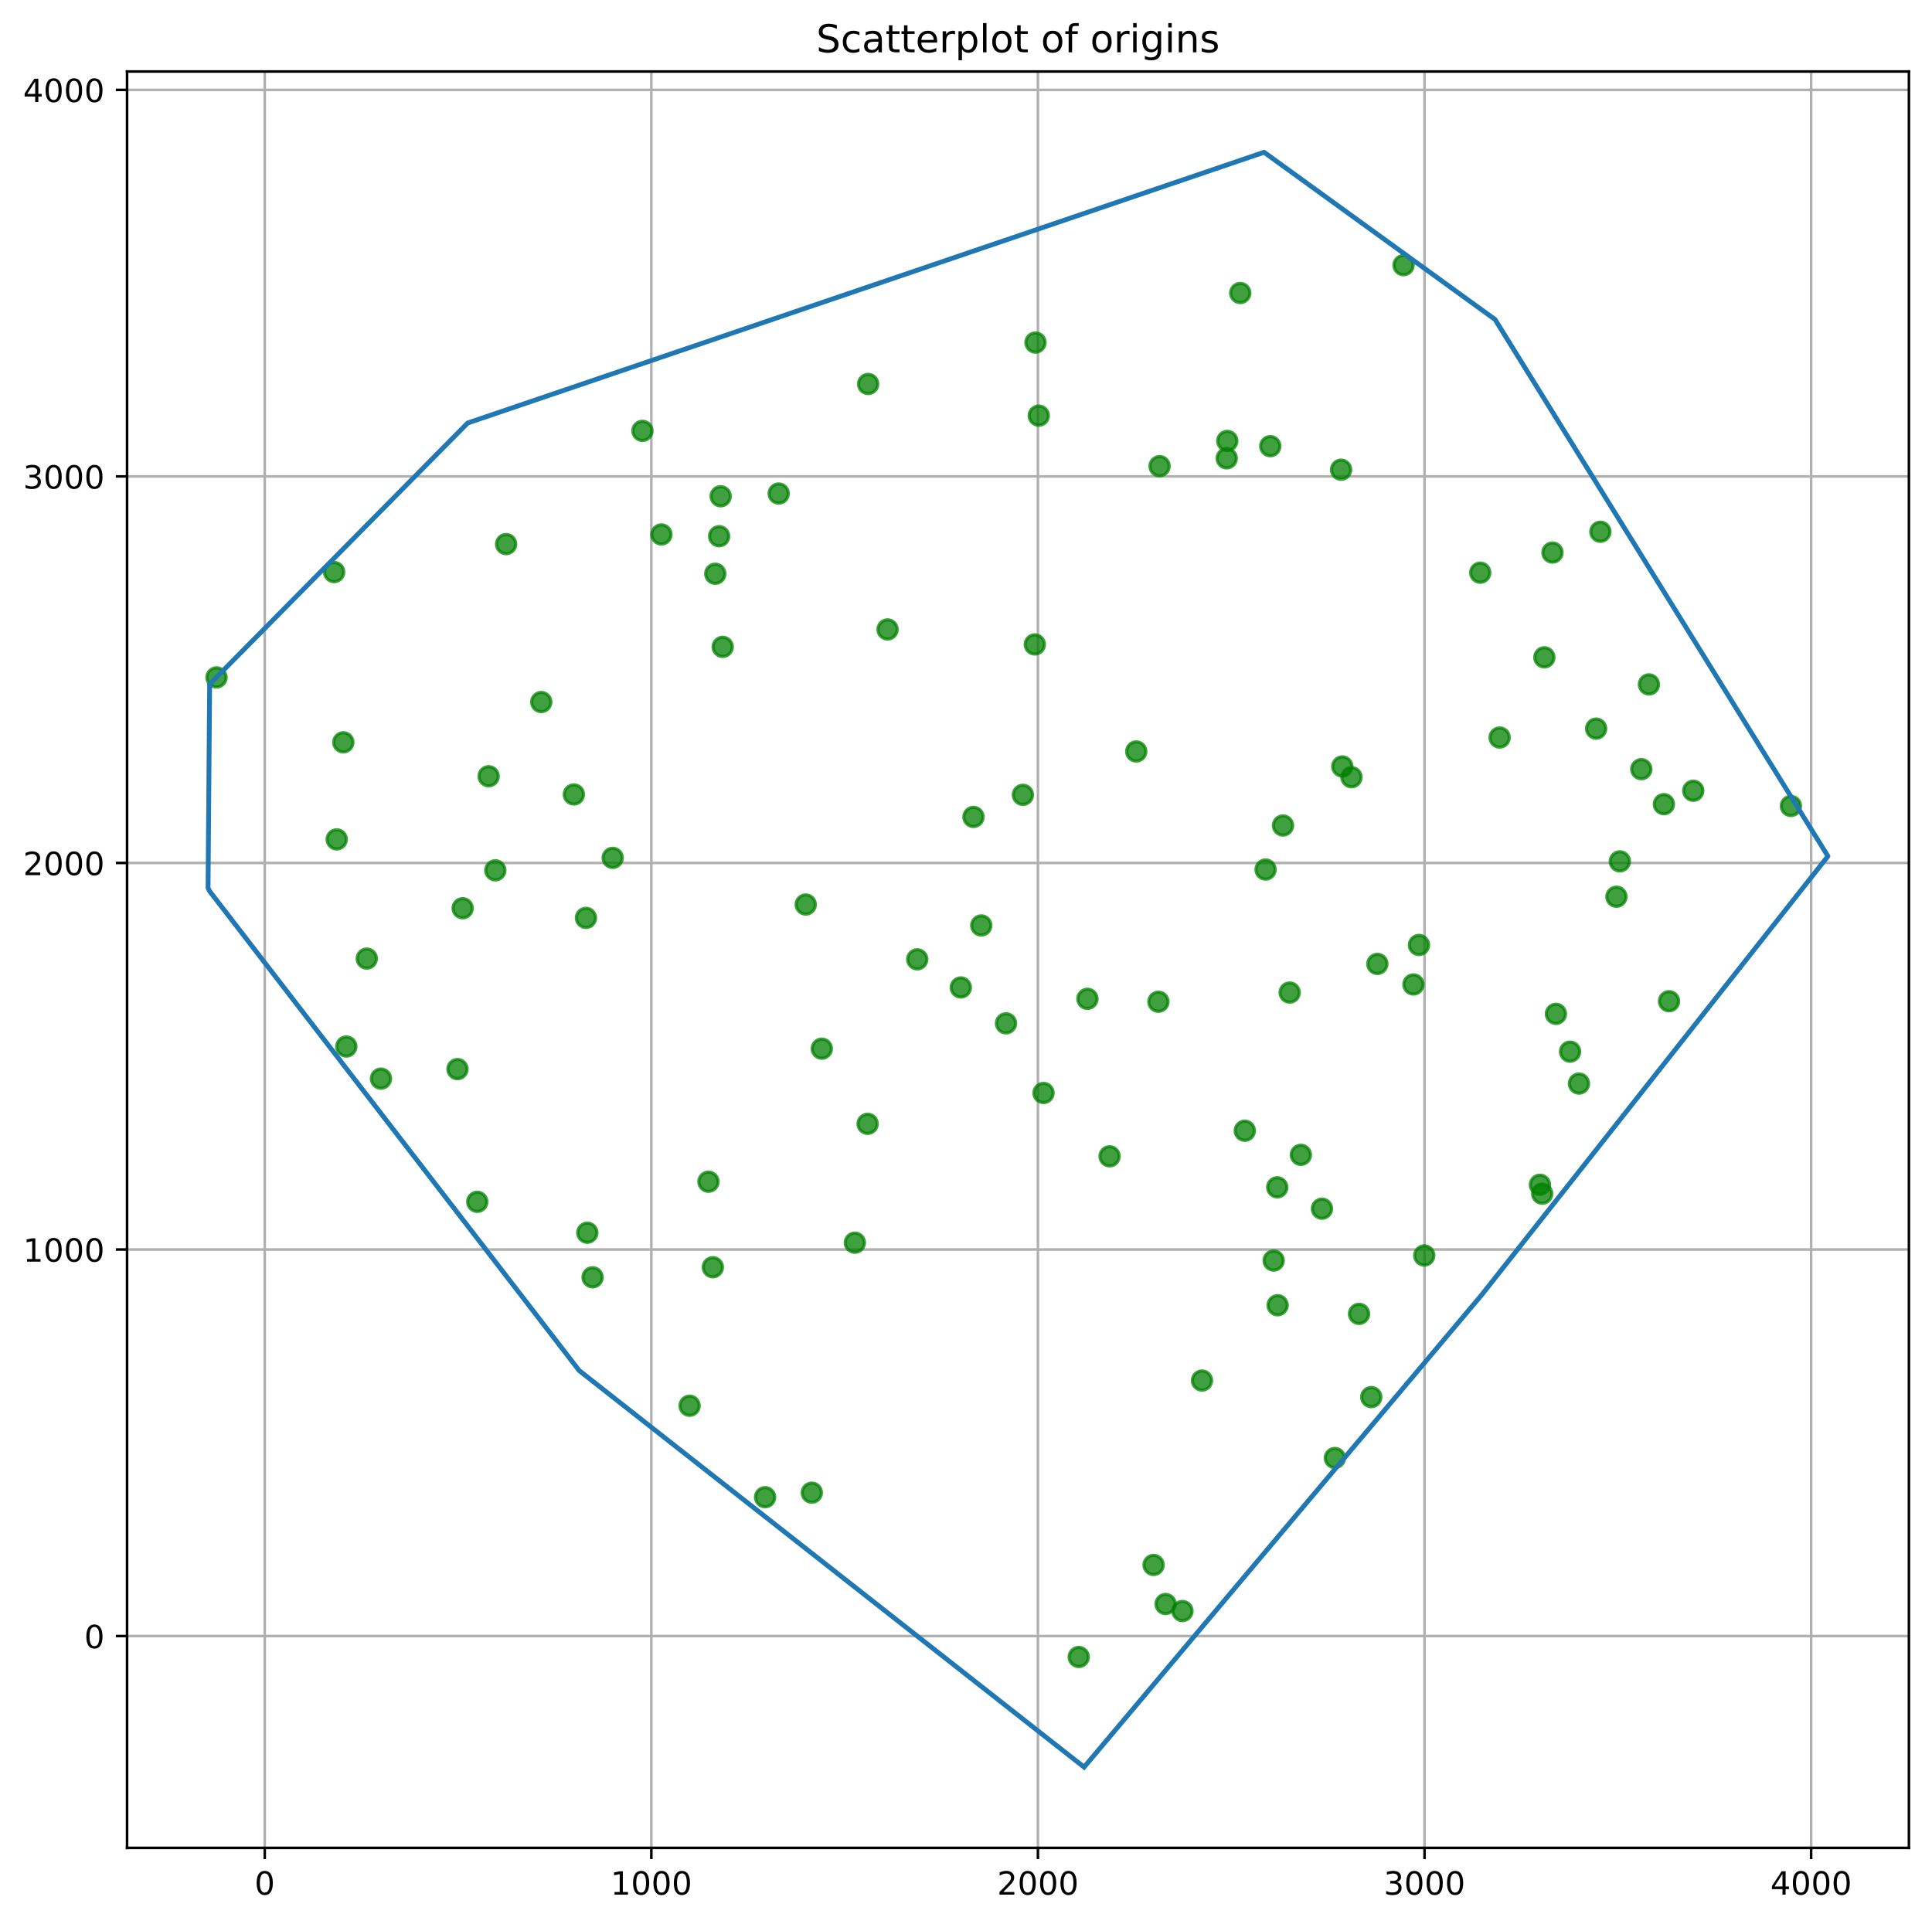 <?xml version="1.0" encoding="utf-8" standalone="no"?>
<!DOCTYPE svg PUBLIC "-//W3C//DTD SVG 1.1//EN"
  "http://www.w3.org/Graphics/SVG/1.1/DTD/svg11.dtd">
<!-- Created with matplotlib (https://matplotlib.org/) -->
<svg height="600.596pt" version="1.1" viewBox="0 0 602.889 600.596" width="602.889pt" xmlns="http://www.w3.org/2000/svg" xmlns:xlink="http://www.w3.org/1999/xlink">
 <defs>
  <style type="text/css">
*{stroke-linecap:butt;stroke-linejoin:round;}
  </style>
 </defs>
 <g id="figure_1">
  <g id="patch_1">
   <path d="M 0 600.596 
L 602.889 600.596 
L 602.889 0 
L 0 0 
z
" style="fill:#ffffff;"/>
  </g>
  <g id="axes_1">
   <g id="patch_2">
    <path d="M 39.65 576.718 
L 595.689 576.718 
L 595.689 22.318 
L 39.65 22.318 
z
" style="fill:#ffffff;"/>
   </g>
   <g id="matplotlib.axis_1">
    <g id="xtick_1">
     <g id="line2d_1">
      <path clip-path="url(#pc21997c83c)" d="M 82.614 576.718 
L 82.614 22.318 
" style="fill:none;stroke:#b0b0b0;stroke-linecap:square;stroke-width:0.8;"/>
     </g>
     <g id="line2d_2">
      <defs>
       <path d="M 0 0 
L 0 3.5 
" id="m704d9fad90" style="stroke:#000000;stroke-width:0.8;"/>
      </defs>
      <g>
       <use style="stroke:#000000;stroke-width:0.8;" x="82.614" xlink:href="#m704d9fad90" y="576.718"/>
      </g>
     </g>
     <g id="text_1">
      <!-- 0 -->
      <defs>
       <path d="M 31.781 66.406 
Q 24.172 66.406 20.328 58.906 
Q 16.5 51.422 16.5 36.375 
Q 16.5 21.391 20.328 13.891 
Q 24.172 6.391 31.781 6.391 
Q 39.453 6.391 43.281 13.891 
Q 47.125 21.391 47.125 36.375 
Q 47.125 51.422 43.281 58.906 
Q 39.453 66.406 31.781 66.406 
z
M 31.781 74.219 
Q 44.047 74.219 50.516 64.516 
Q 56.984 54.828 56.984 36.375 
Q 56.984 17.969 50.516 8.266 
Q 44.047 -1.422 31.781 -1.422 
Q 19.531 -1.422 13.062 8.266 
Q 6.594 17.969 6.594 36.375 
Q 6.594 54.828 13.062 64.516 
Q 19.531 74.219 31.781 74.219 
z
" id="DejaVuSans-48"/>
      </defs>
      <g transform="translate(79.433 591.317)scale(0.1 -0.1)">
       <use xlink:href="#DejaVuSans-48"/>
      </g>
     </g>
    </g>
    <g id="xtick_2">
     <g id="line2d_3">
      <path clip-path="url(#pc21997c83c)" d="M 203.253 576.718 
L 203.253 22.318 
" style="fill:none;stroke:#b0b0b0;stroke-linecap:square;stroke-width:0.8;"/>
     </g>
     <g id="line2d_4">
      <g>
       <use style="stroke:#000000;stroke-width:0.8;" x="203.253" xlink:href="#m704d9fad90" y="576.718"/>
      </g>
     </g>
     <g id="text_2">
      <!-- 1000 -->
      <defs>
       <path d="M 12.406 8.297 
L 28.516 8.297 
L 28.516 63.922 
L 10.984 60.406 
L 10.984 69.391 
L 28.422 72.906 
L 38.281 72.906 
L 38.281 8.297 
L 54.391 8.297 
L 54.391 0 
L 12.406 0 
z
" id="DejaVuSans-49"/>
      </defs>
      <g transform="translate(190.528 591.317)scale(0.1 -0.1)">
       <use xlink:href="#DejaVuSans-49"/>
       <use x="63.623" xlink:href="#DejaVuSans-48"/>
       <use x="127.246" xlink:href="#DejaVuSans-48"/>
       <use x="190.869" xlink:href="#DejaVuSans-48"/>
      </g>
     </g>
    </g>
    <g id="xtick_3">
     <g id="line2d_5">
      <path clip-path="url(#pc21997c83c)" d="M 323.891 576.718 
L 323.891 22.318 
" style="fill:none;stroke:#b0b0b0;stroke-linecap:square;stroke-width:0.8;"/>
     </g>
     <g id="line2d_6">
      <g>
       <use style="stroke:#000000;stroke-width:0.8;" x="323.891" xlink:href="#m704d9fad90" y="576.718"/>
      </g>
     </g>
     <g id="text_3">
      <!-- 2000 -->
      <defs>
       <path d="M 19.188 8.297 
L 53.609 8.297 
L 53.609 0 
L 7.328 0 
L 7.328 8.297 
Q 12.938 14.109 22.625 23.891 
Q 32.328 33.688 34.812 36.531 
Q 39.547 41.844 41.422 45.531 
Q 43.312 49.219 43.312 52.781 
Q 43.312 58.594 39.234 62.25 
Q 35.156 65.922 28.609 65.922 
Q 23.969 65.922 18.812 64.312 
Q 13.672 62.703 7.812 59.422 
L 7.812 69.391 
Q 13.766 71.781 18.938 73 
Q 24.125 74.219 28.422 74.219 
Q 39.75 74.219 46.484 68.547 
Q 53.219 62.891 53.219 53.422 
Q 53.219 48.922 51.531 44.891 
Q 49.859 40.875 45.406 35.406 
Q 44.188 33.984 37.641 27.219 
Q 31.109 20.453 19.188 8.297 
z
" id="DejaVuSans-50"/>
      </defs>
      <g transform="translate(311.166 591.317)scale(0.1 -0.1)">
       <use xlink:href="#DejaVuSans-50"/>
       <use x="63.623" xlink:href="#DejaVuSans-48"/>
       <use x="127.246" xlink:href="#DejaVuSans-48"/>
       <use x="190.869" xlink:href="#DejaVuSans-48"/>
      </g>
     </g>
    </g>
    <g id="xtick_4">
     <g id="line2d_7">
      <path clip-path="url(#pc21997c83c)" d="M 444.53 576.718 
L 444.53 22.318 
" style="fill:none;stroke:#b0b0b0;stroke-linecap:square;stroke-width:0.8;"/>
     </g>
     <g id="line2d_8">
      <g>
       <use style="stroke:#000000;stroke-width:0.8;" x="444.53" xlink:href="#m704d9fad90" y="576.718"/>
      </g>
     </g>
     <g id="text_4">
      <!-- 3000 -->
      <defs>
       <path d="M 40.578 39.312 
Q 47.656 37.797 51.625 33 
Q 55.609 28.219 55.609 21.188 
Q 55.609 10.406 48.188 4.484 
Q 40.766 -1.422 27.094 -1.422 
Q 22.516 -1.422 17.656 -0.516 
Q 12.797 0.391 7.625 2.203 
L 7.625 11.719 
Q 11.719 9.328 16.594 8.109 
Q 21.484 6.891 26.812 6.891 
Q 36.078 6.891 40.938 10.547 
Q 45.797 14.203 45.797 21.188 
Q 45.797 27.641 41.281 31.266 
Q 36.766 34.906 28.719 34.906 
L 20.219 34.906 
L 20.219 43.016 
L 29.109 43.016 
Q 36.375 43.016 40.234 45.922 
Q 44.094 48.828 44.094 54.297 
Q 44.094 59.906 40.109 62.906 
Q 36.141 65.922 28.719 65.922 
Q 24.656 65.922 20.016 65.031 
Q 15.375 64.156 9.812 62.312 
L 9.812 71.094 
Q 15.438 72.656 20.344 73.438 
Q 25.25 74.219 29.594 74.219 
Q 40.828 74.219 47.359 69.109 
Q 53.906 64.016 53.906 55.328 
Q 53.906 49.266 50.438 45.094 
Q 46.969 40.922 40.578 39.312 
z
" id="DejaVuSans-51"/>
      </defs>
      <g transform="translate(431.805 591.317)scale(0.1 -0.1)">
       <use xlink:href="#DejaVuSans-51"/>
       <use x="63.623" xlink:href="#DejaVuSans-48"/>
       <use x="127.246" xlink:href="#DejaVuSans-48"/>
       <use x="190.869" xlink:href="#DejaVuSans-48"/>
      </g>
     </g>
    </g>
    <g id="xtick_5">
     <g id="line2d_9">
      <path clip-path="url(#pc21997c83c)" d="M 565.169 576.718 
L 565.169 22.318 
" style="fill:none;stroke:#b0b0b0;stroke-linecap:square;stroke-width:0.8;"/>
     </g>
     <g id="line2d_10">
      <g>
       <use style="stroke:#000000;stroke-width:0.8;" x="565.169" xlink:href="#m704d9fad90" y="576.718"/>
      </g>
     </g>
     <g id="text_5">
      <!-- 4000 -->
      <defs>
       <path d="M 37.797 64.312 
L 12.891 25.391 
L 37.797 25.391 
z
M 35.203 72.906 
L 47.609 72.906 
L 47.609 25.391 
L 58.016 25.391 
L 58.016 17.188 
L 47.609 17.188 
L 47.609 0 
L 37.797 0 
L 37.797 17.188 
L 4.891 17.188 
L 4.891 26.703 
z
" id="DejaVuSans-52"/>
      </defs>
      <g transform="translate(552.444 591.317)scale(0.1 -0.1)">
       <use xlink:href="#DejaVuSans-52"/>
       <use x="63.623" xlink:href="#DejaVuSans-48"/>
       <use x="127.246" xlink:href="#DejaVuSans-48"/>
       <use x="190.869" xlink:href="#DejaVuSans-48"/>
      </g>
     </g>
    </g>
   </g>
   <g id="matplotlib.axis_2">
    <g id="ytick_1">
     <g id="line2d_11">
      <path clip-path="url(#pc21997c83c)" d="M 39.65 510.606 
L 595.689 510.606 
" style="fill:none;stroke:#b0b0b0;stroke-linecap:square;stroke-width:0.8;"/>
     </g>
     <g id="line2d_12">
      <defs>
       <path d="M 0 0 
L -3.5 0 
" id="m38b4520323" style="stroke:#000000;stroke-width:0.8;"/>
      </defs>
      <g>
       <use style="stroke:#000000;stroke-width:0.8;" x="39.65" xlink:href="#m38b4520323" y="510.606"/>
      </g>
     </g>
     <g id="text_6">
      <!-- 0 -->
      <g transform="translate(26.288 514.405)scale(0.1 -0.1)">
       <use xlink:href="#DejaVuSans-48"/>
      </g>
     </g>
    </g>
    <g id="ytick_2">
     <g id="line2d_13">
      <path clip-path="url(#pc21997c83c)" d="M 39.65 389.967 
L 595.689 389.967 
" style="fill:none;stroke:#b0b0b0;stroke-linecap:square;stroke-width:0.8;"/>
     </g>
     <g id="line2d_14">
      <g>
       <use style="stroke:#000000;stroke-width:0.8;" x="39.65" xlink:href="#m38b4520323" y="389.967"/>
      </g>
     </g>
     <g id="text_7">
      <!-- 1000 -->
      <g transform="translate(7.2 393.766)scale(0.1 -0.1)">
       <use xlink:href="#DejaVuSans-49"/>
       <use x="63.623" xlink:href="#DejaVuSans-48"/>
       <use x="127.246" xlink:href="#DejaVuSans-48"/>
       <use x="190.869" xlink:href="#DejaVuSans-48"/>
      </g>
     </g>
    </g>
    <g id="ytick_3">
     <g id="line2d_15">
      <path clip-path="url(#pc21997c83c)" d="M 39.65 269.328 
L 595.689 269.328 
" style="fill:none;stroke:#b0b0b0;stroke-linecap:square;stroke-width:0.8;"/>
     </g>
     <g id="line2d_16">
      <g>
       <use style="stroke:#000000;stroke-width:0.8;" x="39.65" xlink:href="#m38b4520323" y="269.328"/>
      </g>
     </g>
     <g id="text_8">
      <!-- 2000 -->
      <g transform="translate(7.2 273.127)scale(0.1 -0.1)">
       <use xlink:href="#DejaVuSans-50"/>
       <use x="63.623" xlink:href="#DejaVuSans-48"/>
       <use x="127.246" xlink:href="#DejaVuSans-48"/>
       <use x="190.869" xlink:href="#DejaVuSans-48"/>
      </g>
     </g>
    </g>
    <g id="ytick_4">
     <g id="line2d_17">
      <path clip-path="url(#pc21997c83c)" d="M 39.65 148.689 
L 595.689 148.689 
" style="fill:none;stroke:#b0b0b0;stroke-linecap:square;stroke-width:0.8;"/>
     </g>
     <g id="line2d_18">
      <g>
       <use style="stroke:#000000;stroke-width:0.8;" x="39.65" xlink:href="#m38b4520323" y="148.689"/>
      </g>
     </g>
     <g id="text_9">
      <!-- 3000 -->
      <g transform="translate(7.2 152.489)scale(0.1 -0.1)">
       <use xlink:href="#DejaVuSans-51"/>
       <use x="63.623" xlink:href="#DejaVuSans-48"/>
       <use x="127.246" xlink:href="#DejaVuSans-48"/>
       <use x="190.869" xlink:href="#DejaVuSans-48"/>
      </g>
     </g>
    </g>
    <g id="ytick_5">
     <g id="line2d_19">
      <path clip-path="url(#pc21997c83c)" d="M 39.65 28.051 
L 595.689 28.051 
" style="fill:none;stroke:#b0b0b0;stroke-linecap:square;stroke-width:0.8;"/>
     </g>
     <g id="line2d_20">
      <g>
       <use style="stroke:#000000;stroke-width:0.8;" x="39.65" xlink:href="#m38b4520323" y="28.051"/>
      </g>
     </g>
     <g id="text_10">
      <!-- 4000 -->
      <g transform="translate(7.2 31.85)scale(0.1 -0.1)">
       <use xlink:href="#DejaVuSans-52"/>
       <use x="63.623" xlink:href="#DejaVuSans-48"/>
       <use x="127.246" xlink:href="#DejaVuSans-48"/>
       <use x="190.869" xlink:href="#DejaVuSans-48"/>
      </g>
     </g>
    </g>
   </g>
   <g id="line2d_21">
    <defs>
     <path d="M 0 3 
C 0.796 3 1.559 2.684 2.121 2.121 
C 2.684 1.559 3 0.796 3 0 
C 3 -0.796 2.684 -1.559 2.121 -2.121 
C 1.559 -2.684 0.796 -3 0 -3 
C -0.796 -3 -1.559 -2.684 -2.121 -2.121 
C -2.684 -1.559 -3 -0.796 -3 0 
C -3 0.796 -2.684 1.559 -2.121 2.121 
C -1.559 2.684 -0.796 3 0 3 
z
" id="m478d42fa62" style="stroke:#008000;stroke-opacity:0.75;"/>
    </defs>
    <g clip-path="url(#pc21997c83c)">
     <use style="fill:#008000;fill-opacity:0.75;stroke:#008000;stroke-opacity:0.75;" x="484.461" xlink:href="#m478d42fa62" y="172.452"/>
     <use style="fill:#008000;fill-opacity:0.75;stroke:#008000;stroke-opacity:0.75;" x="444.446" xlink:href="#m478d42fa62" y="391.834"/>
     <use style="fill:#008000;fill-opacity:0.75;stroke:#008000;stroke-opacity:0.75;" x="222.441" xlink:href="#m478d42fa62" y="395.499"/>
     <use style="fill:#008000;fill-opacity:0.75;stroke:#008000;stroke-opacity:0.75;" x="225.526" xlink:href="#m478d42fa62" y="201.887"/>
     <use style="fill:#008000;fill-opacity:0.75;stroke:#008000;stroke-opacity:0.75;" x="394.928" xlink:href="#m478d42fa62" y="271.379"/>
     <use style="fill:#008000;fill-opacity:0.75;stroke:#008000;stroke-opacity:0.75;" x="528.39" xlink:href="#m478d42fa62" y="246.785"/>
     <use style="fill:#008000;fill-opacity:0.75;stroke:#008000;stroke-opacity:0.75;" x="375.084" xlink:href="#m478d42fa62" y="430.867"/>
     <use style="fill:#008000;fill-opacity:0.75;stroke:#008000;stroke-opacity:0.75;" x="270.746" xlink:href="#m478d42fa62" y="350.742"/>
     <use style="fill:#008000;fill-opacity:0.75;stroke:#008000;stroke-opacity:0.75;" x="67.556" xlink:href="#m478d42fa62" y="211.424"/>
     <use style="fill:#008000;fill-opacity:0.75;stroke:#008000;stroke-opacity:0.75;" x="152.481" xlink:href="#m478d42fa62" y="242.267"/>
     <use style="fill:#008000;fill-opacity:0.75;stroke:#008000;stroke-opacity:0.75;" x="397.451" xlink:href="#m478d42fa62" y="393.413"/>
     <use style="fill:#008000;fill-opacity:0.75;stroke:#008000;stroke-opacity:0.75;" x="485.53" xlink:href="#m478d42fa62" y="316.424"/>
     <use style="fill:#008000;fill-opacity:0.75;stroke:#008000;stroke-opacity:0.75;" x="492.727" xlink:href="#m478d42fa62" y="338.178"/>
     <use style="fill:#008000;fill-opacity:0.75;stroke:#008000;stroke-opacity:0.75;" x="412.527" xlink:href="#m478d42fa62" y="377.232"/>
     <use style="fill:#008000;fill-opacity:0.75;stroke:#008000;stroke-opacity:0.75;" x="323.127" xlink:href="#m478d42fa62" y="106.906"/>
     <use style="fill:#008000;fill-opacity:0.75;stroke:#008000;stroke-opacity:0.75;" x="336.625" xlink:href="#m478d42fa62" y="517.143"/>
     <use style="fill:#008000;fill-opacity:0.75;stroke:#008000;stroke-opacity:0.75;" x="558.855" xlink:href="#m478d42fa62" y="251.545"/>
     <use style="fill:#008000;fill-opacity:0.75;stroke:#008000;stroke-opacity:0.75;" x="512.175" xlink:href="#m478d42fa62" y="240.061"/>
     <use style="fill:#008000;fill-opacity:0.75;stroke:#008000;stroke-opacity:0.75;" x="481.925" xlink:href="#m478d42fa62" y="205.155"/>
     <use style="fill:#008000;fill-opacity:0.75;stroke:#008000;stroke-opacity:0.75;" x="481.245" xlink:href="#m478d42fa62" y="372.542"/>
     <use style="fill:#008000;fill-opacity:0.75;stroke:#008000;stroke-opacity:0.75;" x="168.902" xlink:href="#m478d42fa62" y="219.101"/>
     <use style="fill:#008000;fill-opacity:0.75;stroke:#008000;stroke-opacity:0.75;" x="266.762" xlink:href="#m478d42fa62" y="387.842"/>
     <use style="fill:#008000;fill-opacity:0.75;stroke:#008000;stroke-opacity:0.75;" x="387.025" xlink:href="#m478d42fa62" y="91.445"/>
     <use style="fill:#008000;fill-opacity:0.75;stroke:#008000;stroke-opacity:0.75;" x="325.634" xlink:href="#m478d42fa62" y="341.112"/>
     <use style="fill:#008000;fill-opacity:0.75;stroke:#008000;stroke-opacity:0.75;" x="359.98" xlink:href="#m478d42fa62" y="488.416"/>
     <use style="fill:#008000;fill-opacity:0.75;stroke:#008000;stroke-opacity:0.75;" x="154.565" xlink:href="#m478d42fa62" y="271.632"/>
     <use style="fill:#008000;fill-opacity:0.75;stroke:#008000;stroke-opacity:0.75;" x="382.805" xlink:href="#m478d42fa62" y="143.039"/>
     <use style="fill:#008000;fill-opacity:0.75;stroke:#008000;stroke-opacity:0.75;" x="108.069" xlink:href="#m478d42fa62" y="326.612"/>
     <use style="fill:#008000;fill-opacity:0.75;stroke:#008000;stroke-opacity:0.75;" x="253.33" xlink:href="#m478d42fa62" y="465.862"/>
     <use style="fill:#008000;fill-opacity:0.75;stroke:#008000;stroke-opacity:0.75;" x="402.447" xlink:href="#m478d42fa62" y="309.776"/>
     <use style="fill:#008000;fill-opacity:0.75;stroke:#008000;stroke-opacity:0.75;" x="105.078" xlink:href="#m478d42fa62" y="261.97"/>
     <use style="fill:#008000;fill-opacity:0.75;stroke:#008000;stroke-opacity:0.75;" x="461.917" xlink:href="#m478d42fa62" y="178.733"/>
     <use style="fill:#008000;fill-opacity:0.75;stroke:#008000;stroke-opacity:0.75;" x="251.431" xlink:href="#m478d42fa62" y="282.299"/>
     <use style="fill:#008000;fill-opacity:0.75;stroke:#008000;stroke-opacity:0.75;" x="421.738" xlink:href="#m478d42fa62" y="242.565"/>
     <use style="fill:#008000;fill-opacity:0.75;stroke:#008000;stroke-opacity:0.75;" x="286.229" xlink:href="#m478d42fa62" y="299.405"/>
     <use style="fill:#008000;fill-opacity:0.75;stroke:#008000;stroke-opacity:0.75;" x="276.972" xlink:href="#m478d42fa62" y="196.449"/>
     <use style="fill:#008000;fill-opacity:0.75;stroke:#008000;stroke-opacity:0.75;" x="142.758" xlink:href="#m478d42fa62" y="333.661"/>
     <use style="fill:#008000;fill-opacity:0.75;stroke:#008000;stroke-opacity:0.75;" x="182.849" xlink:href="#m478d42fa62" y="286.471"/>
     <use style="fill:#008000;fill-opacity:0.75;stroke:#008000;stroke-opacity:0.75;" x="339.337" xlink:href="#m478d42fa62" y="311.731"/>
     <use style="fill:#008000;fill-opacity:0.75;stroke:#008000;stroke-opacity:0.75;" x="427.907" xlink:href="#m478d42fa62" y="436.027"/>
     <use style="fill:#008000;fill-opacity:0.75;stroke:#008000;stroke-opacity:0.75;" x="368.988" xlink:href="#m478d42fa62" y="502.8"/>
     <use style="fill:#008000;fill-opacity:0.75;stroke:#008000;stroke-opacity:0.75;" x="319.199" xlink:href="#m478d42fa62" y="248.067"/>
     <use style="fill:#008000;fill-opacity:0.75;stroke:#008000;stroke-opacity:0.75;" x="324.154" xlink:href="#m478d42fa62" y="129.72"/>
     <use style="fill:#008000;fill-opacity:0.75;stroke:#008000;stroke-opacity:0.75;" x="238.751" xlink:href="#m478d42fa62" y="467.269"/>
     <use style="fill:#008000;fill-opacity:0.75;stroke:#008000;stroke-opacity:0.75;" x="179.075" xlink:href="#m478d42fa62" y="247.943"/>
     <use style="fill:#008000;fill-opacity:0.75;stroke:#008000;stroke-opacity:0.75;" x="114.454" xlink:href="#m478d42fa62" y="299.174"/>
     <use style="fill:#008000;fill-opacity:0.75;stroke:#008000;stroke-opacity:0.75;" x="303.778" xlink:href="#m478d42fa62" y="254.959"/>
     <use style="fill:#008000;fill-opacity:0.75;stroke:#008000;stroke-opacity:0.75;" x="400.366" xlink:href="#m478d42fa62" y="257.637"/>
     <use style="fill:#008000;fill-opacity:0.75;stroke:#008000;stroke-opacity:0.75;" x="499.405" xlink:href="#m478d42fa62" y="165.957"/>
     <use style="fill:#008000;fill-opacity:0.75;stroke:#008000;stroke-opacity:0.75;" x="242.997" xlink:href="#m478d42fa62" y="154.03"/>
     <use style="fill:#008000;fill-opacity:0.75;stroke:#008000;stroke-opacity:0.75;" x="107.138" xlink:href="#m478d42fa62" y="231.68"/>
     <use style="fill:#008000;fill-opacity:0.75;stroke:#008000;stroke-opacity:0.75;" x="416.553" xlink:href="#m478d42fa62" y="455.038"/>
     <use style="fill:#008000;fill-opacity:0.75;stroke:#008000;stroke-opacity:0.75;" x="489.948" xlink:href="#m478d42fa62" y="328.217"/>
     <use style="fill:#008000;fill-opacity:0.75;stroke:#008000;stroke-opacity:0.75;" x="429.811" xlink:href="#m478d42fa62" y="300.833"/>
     <use style="fill:#008000;fill-opacity:0.75;stroke:#008000;stroke-opacity:0.75;" x="398.681" xlink:href="#m478d42fa62" y="407.361"/>
     <use style="fill:#008000;fill-opacity:0.75;stroke:#008000;stroke-opacity:0.75;" x="382.981" xlink:href="#m478d42fa62" y="137.615"/>
     <use style="fill:#008000;fill-opacity:0.75;stroke:#008000;stroke-opacity:0.75;" x="361.851" xlink:href="#m478d42fa62" y="145.496"/>
     <use style="fill:#008000;fill-opacity:0.75;stroke:#008000;stroke-opacity:0.75;" x="418.49" xlink:href="#m478d42fa62" y="146.591"/>
     <use style="fill:#008000;fill-opacity:0.75;stroke:#008000;stroke-opacity:0.75;" x="437.981" xlink:href="#m478d42fa62" y="82.75"/>
     <use style="fill:#008000;fill-opacity:0.75;stroke:#008000;stroke-opacity:0.75;" x="157.934" xlink:href="#m478d42fa62" y="169.813"/>
     <use style="fill:#008000;fill-opacity:0.75;stroke:#008000;stroke-opacity:0.75;" x="505.476" xlink:href="#m478d42fa62" y="268.829"/>
     <use style="fill:#008000;fill-opacity:0.75;stroke:#008000;stroke-opacity:0.75;" x="183.275" xlink:href="#m478d42fa62" y="384.73"/>
     <use style="fill:#008000;fill-opacity:0.75;stroke:#008000;stroke-opacity:0.75;" x="346.25" xlink:href="#m478d42fa62" y="360.88"/>
     <use style="fill:#008000;fill-opacity:0.75;stroke:#008000;stroke-opacity:0.75;" x="224.411" xlink:href="#m478d42fa62" y="167.35"/>
     <use style="fill:#008000;fill-opacity:0.75;stroke:#008000;stroke-opacity:0.75;" x="322.917" xlink:href="#m478d42fa62" y="201.127"/>
     <use style="fill:#008000;fill-opacity:0.75;stroke:#008000;stroke-opacity:0.75;" x="396.396" xlink:href="#m478d42fa62" y="139.253"/>
     <use style="fill:#008000;fill-opacity:0.75;stroke:#008000;stroke-opacity:0.75;" x="405.94" xlink:href="#m478d42fa62" y="360.42"/>
     <use style="fill:#008000;fill-opacity:0.75;stroke:#008000;stroke-opacity:0.75;" x="441.065" xlink:href="#m478d42fa62" y="307.244"/>
     <use style="fill:#008000;fill-opacity:0.75;stroke:#008000;stroke-opacity:0.75;" x="299.824" xlink:href="#m478d42fa62" y="308.185"/>
     <use style="fill:#008000;fill-opacity:0.75;stroke:#008000;stroke-opacity:0.75;" x="104.269" xlink:href="#m478d42fa62" y="178.54"/>
     <use style="fill:#008000;fill-opacity:0.75;stroke:#008000;stroke-opacity:0.75;" x="191.19" xlink:href="#m478d42fa62" y="267.737"/>
     <use style="fill:#008000;fill-opacity:0.75;stroke:#008000;stroke-opacity:0.75;" x="504.419" xlink:href="#m478d42fa62" y="279.864"/>
     <use style="fill:#008000;fill-opacity:0.75;stroke:#008000;stroke-opacity:0.75;" x="148.932" xlink:href="#m478d42fa62" y="375.084"/>
     <use style="fill:#008000;fill-opacity:0.75;stroke:#008000;stroke-opacity:0.75;" x="363.722" xlink:href="#m478d42fa62" y="500.608"/>
     <use style="fill:#008000;fill-opacity:0.75;stroke:#008000;stroke-opacity:0.75;" x="256.445" xlink:href="#m478d42fa62" y="327.291"/>
     <use style="fill:#008000;fill-opacity:0.75;stroke:#008000;stroke-opacity:0.75;" x="223.204" xlink:href="#m478d42fa62" y="179.07"/>
     <use style="fill:#008000;fill-opacity:0.75;stroke:#008000;stroke-opacity:0.75;" x="313.928" xlink:href="#m478d42fa62" y="319.385"/>
     <use style="fill:#008000;fill-opacity:0.75;stroke:#008000;stroke-opacity:0.75;" x="221.08" xlink:href="#m478d42fa62" y="368.81"/>
     <use style="fill:#008000;fill-opacity:0.75;stroke:#008000;stroke-opacity:0.75;" x="200.481" xlink:href="#m478d42fa62" y="134.468"/>
     <use style="fill:#008000;fill-opacity:0.75;stroke:#008000;stroke-opacity:0.75;" x="498.083" xlink:href="#m478d42fa62" y="227.406"/>
     <use style="fill:#008000;fill-opacity:0.75;stroke:#008000;stroke-opacity:0.75;" x="224.888" xlink:href="#m478d42fa62" y="154.881"/>
     <use style="fill:#008000;fill-opacity:0.75;stroke:#008000;stroke-opacity:0.75;" x="206.392" xlink:href="#m478d42fa62" y="166.801"/>
     <use style="fill:#008000;fill-opacity:0.75;stroke:#008000;stroke-opacity:0.75;" x="418.866" xlink:href="#m478d42fa62" y="239.214"/>
     <use style="fill:#008000;fill-opacity:0.75;stroke:#008000;stroke-opacity:0.75;" x="424.096" xlink:href="#m478d42fa62" y="410.052"/>
     <use style="fill:#008000;fill-opacity:0.75;stroke:#008000;stroke-opacity:0.75;" x="306.21" xlink:href="#m478d42fa62" y="288.833"/>
     <use style="fill:#008000;fill-opacity:0.75;stroke:#008000;stroke-opacity:0.75;" x="514.56" xlink:href="#m478d42fa62" y="213.606"/>
     <use style="fill:#008000;fill-opacity:0.75;stroke:#008000;stroke-opacity:0.75;" x="270.908" xlink:href="#m478d42fa62" y="119.843"/>
     <use style="fill:#008000;fill-opacity:0.75;stroke:#008000;stroke-opacity:0.75;" x="144.37" xlink:href="#m478d42fa62" y="283.46"/>
     <use style="fill:#008000;fill-opacity:0.75;stroke:#008000;stroke-opacity:0.75;" x="398.569" xlink:href="#m478d42fa62" y="370.559"/>
     <use style="fill:#008000;fill-opacity:0.75;stroke:#008000;stroke-opacity:0.75;" x="118.879" xlink:href="#m478d42fa62" y="336.64"/>
     <use style="fill:#008000;fill-opacity:0.75;stroke:#008000;stroke-opacity:0.75;" x="519.226" xlink:href="#m478d42fa62" y="250.982"/>
     <use style="fill:#008000;fill-opacity:0.75;stroke:#008000;stroke-opacity:0.75;" x="354.571" xlink:href="#m478d42fa62" y="234.531"/>
     <use style="fill:#008000;fill-opacity:0.75;stroke:#008000;stroke-opacity:0.75;" x="480.544" xlink:href="#m478d42fa62" y="369.76"/>
     <use style="fill:#008000;fill-opacity:0.75;stroke:#008000;stroke-opacity:0.75;" x="442.798" xlink:href="#m478d42fa62" y="294.927"/>
     <use style="fill:#008000;fill-opacity:0.75;stroke:#008000;stroke-opacity:0.75;" x="388.441" xlink:href="#m478d42fa62" y="352.899"/>
     <use style="fill:#008000;fill-opacity:0.75;stroke:#008000;stroke-opacity:0.75;" x="467.967" xlink:href="#m478d42fa62" y="230.182"/>
     <use style="fill:#008000;fill-opacity:0.75;stroke:#008000;stroke-opacity:0.75;" x="215.192" xlink:href="#m478d42fa62" y="438.726"/>
     <use style="fill:#008000;fill-opacity:0.75;stroke:#008000;stroke-opacity:0.75;" x="520.827" xlink:href="#m478d42fa62" y="312.481"/>
     <use style="fill:#008000;fill-opacity:0.75;stroke:#008000;stroke-opacity:0.75;" x="184.92" xlink:href="#m478d42fa62" y="398.644"/>
     <use style="fill:#008000;fill-opacity:0.75;stroke:#008000;stroke-opacity:0.75;" x="361.484" xlink:href="#m478d42fa62" y="312.637"/>
    </g>
   </g>
   <g id="line2d_22">
    <path clip-path="url(#pc21997c83c)" d="M 338.297 551.518 
L 180.734 427.755 
L 65.422 278.146 
L 64.924 277.152 
L 65.422 213.53 
L 145.942 132.016 
L 394.463 47.518 
L 466.534 99.708 
L 570.414 267.211 
L 462.557 403.897 
L 338.297 551.518 
" style="fill:none;stroke:#1f77b4;stroke-linecap:square;stroke-width:1.5;"/>
   </g>
   <g id="patch_3">
    <path d="M 39.65 576.718 
L 39.65 22.318 
" style="fill:none;stroke:#000000;stroke-linecap:square;stroke-linejoin:miter;stroke-width:0.8;"/>
   </g>
   <g id="patch_4">
    <path d="M 595.689 576.718 
L 595.689 22.318 
" style="fill:none;stroke:#000000;stroke-linecap:square;stroke-linejoin:miter;stroke-width:0.8;"/>
   </g>
   <g id="patch_5">
    <path d="M 39.65 576.718 
L 595.689 576.718 
" style="fill:none;stroke:#000000;stroke-linecap:square;stroke-linejoin:miter;stroke-width:0.8;"/>
   </g>
   <g id="patch_6">
    <path d="M 39.65 22.318 
L 595.689 22.318 
" style="fill:none;stroke:#000000;stroke-linecap:square;stroke-linejoin:miter;stroke-width:0.8;"/>
   </g>
   <g id="text_11">
    <!-- Scatterplot of origins -->
    <defs>
     <path d="M 53.516 70.516 
L 53.516 60.891 
Q 47.906 63.578 42.922 64.891 
Q 37.938 66.219 33.297 66.219 
Q 25.25 66.219 20.875 63.094 
Q 16.5 59.969 16.5 54.203 
Q 16.5 49.359 19.406 46.891 
Q 22.312 44.438 30.422 42.922 
L 36.375 41.703 
Q 47.406 39.594 52.656 34.297 
Q 57.906 29 57.906 20.125 
Q 57.906 9.516 50.797 4.047 
Q 43.703 -1.422 29.984 -1.422 
Q 24.812 -1.422 18.969 -0.25 
Q 13.141 0.922 6.891 3.219 
L 6.891 13.375 
Q 12.891 10.016 18.656 8.297 
Q 24.422 6.594 29.984 6.594 
Q 38.422 6.594 43.016 9.906 
Q 47.609 13.234 47.609 19.391 
Q 47.609 24.75 44.312 27.781 
Q 41.016 30.812 33.5 32.328 
L 27.484 33.5 
Q 16.453 35.688 11.516 40.375 
Q 6.594 45.062 6.594 53.422 
Q 6.594 63.094 13.406 68.656 
Q 20.219 74.219 32.172 74.219 
Q 37.312 74.219 42.625 73.281 
Q 47.953 72.359 53.516 70.516 
z
" id="DejaVuSans-83"/>
     <path d="M 48.781 52.594 
L 48.781 44.188 
Q 44.969 46.297 41.141 47.344 
Q 37.312 48.391 33.406 48.391 
Q 24.656 48.391 19.812 42.844 
Q 14.984 37.312 14.984 27.297 
Q 14.984 17.281 19.812 11.734 
Q 24.656 6.203 33.406 6.203 
Q 37.312 6.203 41.141 7.25 
Q 44.969 8.297 48.781 10.406 
L 48.781 2.094 
Q 45.016 0.344 40.984 -0.531 
Q 36.969 -1.422 32.422 -1.422 
Q 20.062 -1.422 12.781 6.344 
Q 5.516 14.109 5.516 27.297 
Q 5.516 40.672 12.859 48.328 
Q 20.219 56 33.016 56 
Q 37.156 56 41.109 55.141 
Q 45.062 54.297 48.781 52.594 
z
" id="DejaVuSans-99"/>
     <path d="M 34.281 27.484 
Q 23.391 27.484 19.188 25 
Q 14.984 22.516 14.984 16.5 
Q 14.984 11.719 18.141 8.906 
Q 21.297 6.109 26.703 6.109 
Q 34.188 6.109 38.703 11.406 
Q 43.219 16.703 43.219 25.484 
L 43.219 27.484 
z
M 52.203 31.203 
L 52.203 0 
L 43.219 0 
L 43.219 8.297 
Q 40.141 3.328 35.547 0.953 
Q 30.953 -1.422 24.312 -1.422 
Q 15.922 -1.422 10.953 3.297 
Q 6 8.016 6 15.922 
Q 6 25.141 12.172 29.828 
Q 18.359 34.516 30.609 34.516 
L 43.219 34.516 
L 43.219 35.406 
Q 43.219 41.609 39.141 45 
Q 35.062 48.391 27.688 48.391 
Q 23 48.391 18.547 47.266 
Q 14.109 46.141 10.016 43.891 
L 10.016 52.203 
Q 14.938 54.109 19.578 55.047 
Q 24.219 56 28.609 56 
Q 40.484 56 46.344 49.844 
Q 52.203 43.703 52.203 31.203 
z
" id="DejaVuSans-97"/>
     <path d="M 18.312 70.219 
L 18.312 54.688 
L 36.812 54.688 
L 36.812 47.703 
L 18.312 47.703 
L 18.312 18.016 
Q 18.312 11.328 20.141 9.422 
Q 21.969 7.516 27.594 7.516 
L 36.812 7.516 
L 36.812 0 
L 27.594 0 
Q 17.188 0 13.234 3.875 
Q 9.281 7.766 9.281 18.016 
L 9.281 47.703 
L 2.688 47.703 
L 2.688 54.688 
L 9.281 54.688 
L 9.281 70.219 
z
" id="DejaVuSans-116"/>
     <path d="M 56.203 29.594 
L 56.203 25.203 
L 14.891 25.203 
Q 15.484 15.922 20.484 11.062 
Q 25.484 6.203 34.422 6.203 
Q 39.594 6.203 44.453 7.469 
Q 49.312 8.734 54.109 11.281 
L 54.109 2.781 
Q 49.266 0.734 44.188 -0.344 
Q 39.109 -1.422 33.891 -1.422 
Q 20.797 -1.422 13.156 6.188 
Q 5.516 13.812 5.516 26.812 
Q 5.516 40.234 12.766 48.109 
Q 20.016 56 32.328 56 
Q 43.359 56 49.781 48.891 
Q 56.203 41.797 56.203 29.594 
z
M 47.219 32.234 
Q 47.125 39.594 43.094 43.984 
Q 39.062 48.391 32.422 48.391 
Q 24.906 48.391 20.391 44.141 
Q 15.875 39.891 15.188 32.172 
z
" id="DejaVuSans-101"/>
     <path d="M 41.109 46.297 
Q 39.594 47.172 37.812 47.578 
Q 36.031 48 33.891 48 
Q 26.266 48 22.188 43.047 
Q 18.109 38.094 18.109 28.812 
L 18.109 0 
L 9.078 0 
L 9.078 54.688 
L 18.109 54.688 
L 18.109 46.188 
Q 20.953 51.172 25.484 53.578 
Q 30.031 56 36.531 56 
Q 37.453 56 38.578 55.875 
Q 39.703 55.766 41.062 55.516 
z
" id="DejaVuSans-114"/>
     <path d="M 18.109 8.203 
L 18.109 -20.797 
L 9.078 -20.797 
L 9.078 54.688 
L 18.109 54.688 
L 18.109 46.391 
Q 20.953 51.266 25.266 53.625 
Q 29.594 56 35.594 56 
Q 45.562 56 51.781 48.094 
Q 58.016 40.188 58.016 27.297 
Q 58.016 14.406 51.781 6.484 
Q 45.562 -1.422 35.594 -1.422 
Q 29.594 -1.422 25.266 0.953 
Q 20.953 3.328 18.109 8.203 
z
M 48.688 27.297 
Q 48.688 37.203 44.609 42.844 
Q 40.531 48.484 33.406 48.484 
Q 26.266 48.484 22.188 42.844 
Q 18.109 37.203 18.109 27.297 
Q 18.109 17.391 22.188 11.75 
Q 26.266 6.109 33.406 6.109 
Q 40.531 6.109 44.609 11.75 
Q 48.688 17.391 48.688 27.297 
z
" id="DejaVuSans-112"/>
     <path d="M 9.422 75.984 
L 18.406 75.984 
L 18.406 0 
L 9.422 0 
z
" id="DejaVuSans-108"/>
     <path d="M 30.609 48.391 
Q 23.391 48.391 19.188 42.75 
Q 14.984 37.109 14.984 27.297 
Q 14.984 17.484 19.156 11.844 
Q 23.344 6.203 30.609 6.203 
Q 37.797 6.203 41.984 11.859 
Q 46.188 17.531 46.188 27.297 
Q 46.188 37.016 41.984 42.703 
Q 37.797 48.391 30.609 48.391 
z
M 30.609 56 
Q 42.328 56 49.016 48.375 
Q 55.719 40.766 55.719 27.297 
Q 55.719 13.875 49.016 6.219 
Q 42.328 -1.422 30.609 -1.422 
Q 18.844 -1.422 12.172 6.219 
Q 5.516 13.875 5.516 27.297 
Q 5.516 40.766 12.172 48.375 
Q 18.844 56 30.609 56 
z
" id="DejaVuSans-111"/>
     <path id="DejaVuSans-32"/>
     <path d="M 37.109 75.984 
L 37.109 68.5 
L 28.516 68.5 
Q 23.688 68.5 21.797 66.547 
Q 19.922 64.594 19.922 59.516 
L 19.922 54.688 
L 34.719 54.688 
L 34.719 47.703 
L 19.922 47.703 
L 19.922 0 
L 10.891 0 
L 10.891 47.703 
L 2.297 47.703 
L 2.297 54.688 
L 10.891 54.688 
L 10.891 58.5 
Q 10.891 67.625 15.141 71.797 
Q 19.391 75.984 28.609 75.984 
z
" id="DejaVuSans-102"/>
     <path d="M 9.422 54.688 
L 18.406 54.688 
L 18.406 0 
L 9.422 0 
z
M 9.422 75.984 
L 18.406 75.984 
L 18.406 64.594 
L 9.422 64.594 
z
" id="DejaVuSans-105"/>
     <path d="M 45.406 27.984 
Q 45.406 37.75 41.375 43.109 
Q 37.359 48.484 30.078 48.484 
Q 22.859 48.484 18.828 43.109 
Q 14.797 37.75 14.797 27.984 
Q 14.797 18.266 18.828 12.891 
Q 22.859 7.516 30.078 7.516 
Q 37.359 7.516 41.375 12.891 
Q 45.406 18.266 45.406 27.984 
z
M 54.391 6.781 
Q 54.391 -7.172 48.188 -13.984 
Q 42 -20.797 29.203 -20.797 
Q 24.469 -20.797 20.266 -20.094 
Q 16.062 -19.391 12.109 -17.922 
L 12.109 -9.188 
Q 16.062 -11.328 19.922 -12.344 
Q 23.781 -13.375 27.781 -13.375 
Q 36.625 -13.375 41.016 -8.766 
Q 45.406 -4.156 45.406 5.172 
L 45.406 9.625 
Q 42.625 4.781 38.281 2.391 
Q 33.938 0 27.875 0 
Q 17.828 0 11.672 7.656 
Q 5.516 15.328 5.516 27.984 
Q 5.516 40.672 11.672 48.328 
Q 17.828 56 27.875 56 
Q 33.938 56 38.281 53.609 
Q 42.625 51.219 45.406 46.391 
L 45.406 54.688 
L 54.391 54.688 
z
" id="DejaVuSans-103"/>
     <path d="M 54.891 33.016 
L 54.891 0 
L 45.906 0 
L 45.906 32.719 
Q 45.906 40.484 42.875 44.328 
Q 39.844 48.188 33.797 48.188 
Q 26.516 48.188 22.312 43.547 
Q 18.109 38.922 18.109 30.906 
L 18.109 0 
L 9.078 0 
L 9.078 54.688 
L 18.109 54.688 
L 18.109 46.188 
Q 21.344 51.125 25.703 53.562 
Q 30.078 56 35.797 56 
Q 45.219 56 50.047 50.172 
Q 54.891 44.344 54.891 33.016 
z
" id="DejaVuSans-110"/>
     <path d="M 44.281 53.078 
L 44.281 44.578 
Q 40.484 46.531 36.375 47.5 
Q 32.281 48.484 27.875 48.484 
Q 21.188 48.484 17.844 46.438 
Q 14.5 44.391 14.5 40.281 
Q 14.5 37.156 16.891 35.375 
Q 19.281 33.594 26.516 31.984 
L 29.594 31.297 
Q 39.156 29.25 43.188 25.516 
Q 47.219 21.781 47.219 15.094 
Q 47.219 7.469 41.188 3.016 
Q 35.156 -1.422 24.609 -1.422 
Q 20.219 -1.422 15.453 -0.562 
Q 10.688 0.297 5.422 2 
L 5.422 11.281 
Q 10.406 8.688 15.234 7.391 
Q 20.062 6.109 24.812 6.109 
Q 31.156 6.109 34.562 8.281 
Q 37.984 10.453 37.984 14.406 
Q 37.984 18.062 35.516 20.016 
Q 33.062 21.969 24.703 23.781 
L 21.578 24.516 
Q 13.234 26.266 9.516 29.906 
Q 5.812 33.547 5.812 39.891 
Q 5.812 47.609 11.281 51.797 
Q 16.75 56 26.812 56 
Q 31.781 56 36.172 55.266 
Q 40.578 54.547 44.281 53.078 
z
" id="DejaVuSans-115"/>
    </defs>
    <g transform="translate(254.716 16.318)scale(0.12 -0.12)">
     <use xlink:href="#DejaVuSans-83"/>
     <use x="63.477" xlink:href="#DejaVuSans-99"/>
     <use x="118.457" xlink:href="#DejaVuSans-97"/>
     <use x="179.736" xlink:href="#DejaVuSans-116"/>
     <use x="218.945" xlink:href="#DejaVuSans-116"/>
     <use x="258.154" xlink:href="#DejaVuSans-101"/>
     <use x="319.678" xlink:href="#DejaVuSans-114"/>
     <use x="360.791" xlink:href="#DejaVuSans-112"/>
     <use x="424.268" xlink:href="#DejaVuSans-108"/>
     <use x="452.051" xlink:href="#DejaVuSans-111"/>
     <use x="513.232" xlink:href="#DejaVuSans-116"/>
     <use x="552.441" xlink:href="#DejaVuSans-32"/>
     <use x="584.229" xlink:href="#DejaVuSans-111"/>
     <use x="645.41" xlink:href="#DejaVuSans-102"/>
     <use x="680.615" xlink:href="#DejaVuSans-32"/>
     <use x="712.402" xlink:href="#DejaVuSans-111"/>
     <use x="773.584" xlink:href="#DejaVuSans-114"/>
     <use x="814.697" xlink:href="#DejaVuSans-105"/>
     <use x="842.48" xlink:href="#DejaVuSans-103"/>
     <use x="905.957" xlink:href="#DejaVuSans-105"/>
     <use x="933.74" xlink:href="#DejaVuSans-110"/>
     <use x="997.119" xlink:href="#DejaVuSans-115"/>
    </g>
   </g>
  </g>
 </g>
 <defs>
  <clipPath id="pc21997c83c">
   <rect height="554.4" width="556.039" x="39.65" y="22.318"/>
  </clipPath>
 </defs>
</svg>
